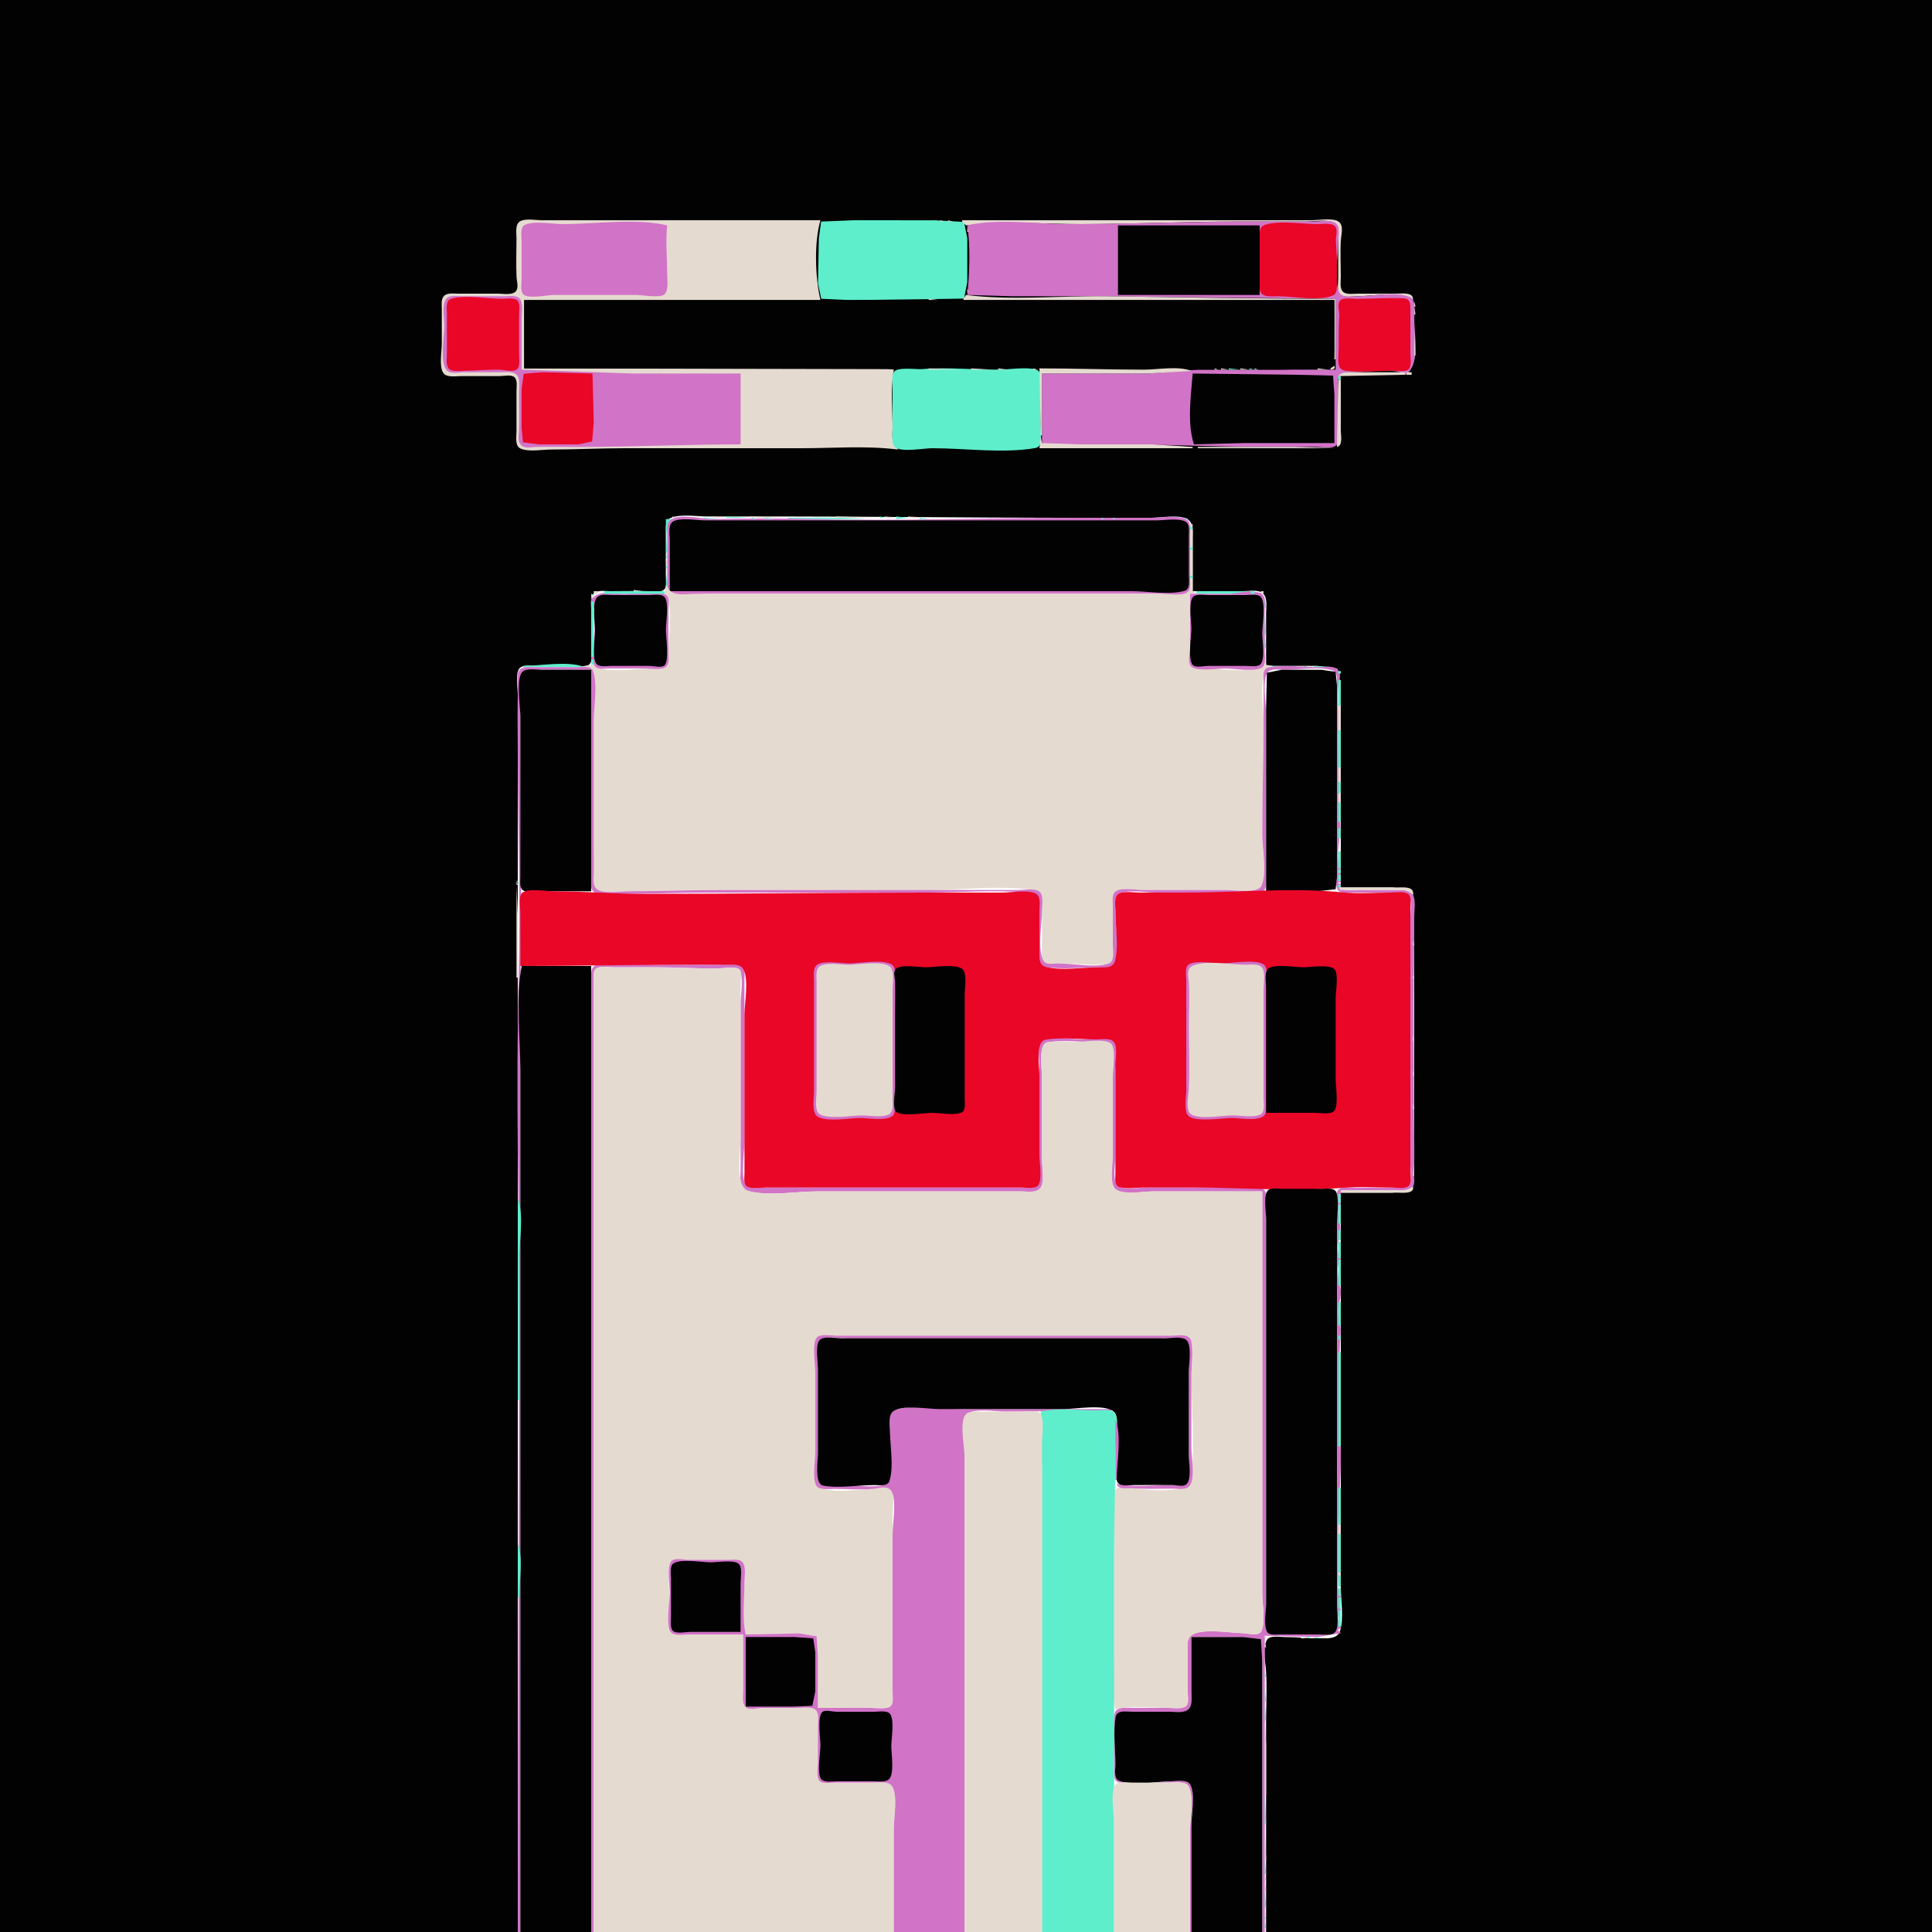 <?xml version="1.0" standalone="yes"?>
<svg xmlns="http://www.w3.org/2000/svg" width="1500" height="1500">
<path style="fill:#020203; stroke:none;" d="M0 0L0 1500L402 1500L402 780L402 590L402 539C402 533.852 400.077 523.739 403.028 519.318C405.534 515.563 413.146 517 417 517L446 517C449.122 517 454.779 518.046 457.397 515.972C460.351 513.632 459 506.315 459 503L459 473C459 469.338 458.03 463.757 460.894 460.894C463.916 457.871 470.133 459 474 459C484.077 459 493.987 458.74 504 458.985C507.079 459.061 512.817 460.015 515.397 457.972C518.216 455.739 517 449.151 517 446L517 414C517 409.574 516.094 404.037 521.059 402.032C528.869 398.878 540.69 401 549 401L610 401C681.391 401 752.616 402 824 402L894 402C901.381 402 915.204 399.343 921.736 402.988C926.945 405.895 926 413.021 926 418L926 459L965 459C969.29 459 976.964 457.537 980.427 460.603C984.314 464.044 983 471.386 983 476L983 517L1023 517L1038.23 519.148L1041 532L1041 563L1041 689L1081 689L1096.11 691.318L1098 705L1098 739L1098 872L1098 910L1096.11 924.107L1081 926L1041 926L1041 1160L1041 1232C1041 1242.27 1043.38 1255.95 1040.53 1265.83C1038.84 1271.66 1033.12 1271.97 1028 1272C1017.62 1272.05 1007.32 1271.05 997 1271C993.451 1270.98 985.584 1269.51 983.589 1273.32C980.074 1280.02 982.426 1289.92 982.911 1297C983.815 1310.21 983 1323.75 983 1337L983 1500L1500 1500L1500 0L0 0z"/>
<path style="fill:#e5dacf; stroke:none;" d="M697 349L697 348C691.675 344.742 693 337.531 693 332C693 317.318 691.315 301.46 694 287C663.76 281.386 628.767 286 598 286L407 286L407 233L637 233C632.906 215.814 631.938 188.013 637 171L466 171L421 171C416.362 171 407.403 169.296 403.434 172.028C399.821 174.514 401 181.253 401 185C401 194.973 400.604 205.037 401.039 215C401.191 218.472 403.045 223.526 400.257 226.397C397.456 229.281 390.638 228 387 228L356 228C352.649 228 347.365 227.12 344.742 229.742C342.292 232.193 343.001 236.865 343 240L343 267C343 272.827 340.766 284.608 344.179 289.566C346.779 293.343 354.077 292 358 292L388 292C391.097 291.995 396.873 290.635 399.397 292.832C402.042 295.135 401 300.896 401 304L401 335C401 339.036 399.597 346.199 404.148 348.258C410.365 351.07 421.254 349 428 349C447.058 349 465.965 348 485 348L622 348C646.698 348 672.502 345.904 697 349z"/>
<path style="fill:#5eeecc; stroke:none;" d="M637.529 172.028L635.765 185L635.089 220L637.603 231.972L660 233L724 232.209L748.486 231.821L751 219L750.999 185L748.483 172.314L726 171.036L663 171L637.529 172.028z"/>
<path style="fill:#e5dacf; stroke:none;" d="M649 171L650 172L649 171M730 171L730 172L733 172L730 171M736 171L736 172L740 172L736 171M747 171L747 172L750 175C779.325 171.294 810.432 174 840 174C879.855 174 919.913 172 960 172L1014 172C1019.95 172 1030.59 169.967 1035.85 173.027C1040.12 175.508 1039.03 180.887 1039 185.004C1038.93 195.335 1039 205.669 1039 216C1039 219.417 1037.71 226.523 1040.74 228.972C1043.62 231.302 1050.52 230 1054 230C1064.59 230 1089.04 225.545 1097 233C1097.91 226.469 1088.21 228 1084 228L1054 228C1050.69 228 1045.19 228.981 1042.6 226.397C1040.02 223.812 1041 218.306 1041 215C1041 205.392 1040.43 195.586 1041.09 186C1041.37 181.952 1043.45 175.153 1039.44 172.179C1034.92 168.836 1023.41 171 1018 171L962 171L747 171z"/>
<path style="fill:#d173c7; stroke:none;" d="M751 175C753.533 190.913 752.716 212.92 751 229L786 230L851 230L1037 232L1037 287L930 287.015L892 290L835 290L809 290L809 344C826.485 349.169 850.739 345 869 345C907.011 345 943.958 347 982 347L1022 347C1025.87 347 1034.08 348.545 1037.26 345.972C1040.42 343.411 1039 335.586 1039 332L1039 303C1039 299.668 1038.03 294.332 1040.03 291.434C1042.39 288.001 1048.43 289 1052 289C1061.77 288.999 1083.15 285.054 1091 291C1103.11 283.661 1098 259.872 1098 247C1098 242.522 1099.8 233.092 1094.77 230.742C1084.86 226.114 1064.93 230 1054 230C1049.82 230 1041.88 231.577 1039.74 226.852C1035.38 217.214 1038.98 198.558 1039 188C1039.01 183.893 1040.77 176.784 1037.43 173.603C1033.77 170.116 1023.7 172 1019 172L968 172C921.542 172 875.254 174 829 174C804.595 174 774.729 169.35 751 175M518 175C493.386 169.14 462.32 174 437 174C429.126 174 414.381 171.141 407.318 174.742C403.646 176.615 405 183.633 405 187L405 217C405 220.073 403.953 225.694 406.028 228.258C409.46 232.499 424.894 229 430 229L494 229C498.556 229 513.029 231.698 516.062 228.393C519.248 224.921 518 217.297 518 213C518 200.552 516.683 187.34 518 175z"/>
<path style="fill:#e90627; stroke:none;" d="M982.059 174.573C977.009 176.159 978 181.751 978 186C977.999 195.986 977.717 206.019 978.035 216C978.132 219.037 977.234 224.895 979.042 227.436C981.493 230.882 988.373 229.999 992 230C1003.6 230.005 1024.24 234.033 1034.85 229.397C1038.76 227.69 1037.86 222.4 1037.95 218.911C1038.22 208.238 1037.93 197.619 1037.18 187C1036.94 183.599 1039.09 178.355 1036.39 175.603C1033.56 172.718 1026.66 174 1023 174C1010.79 174 993.722 170.908 982.059 174.573z"/>
<path style="fill:#020203; stroke:none;" d="M868 175L868 229L978 229L978 175L868 175z"/>
<path style="fill:#e5dacf; stroke:none;" d="M751 176L751 180L752 180L751 176M751 224L751 227L752 227L751 224M409 225L410 226L409 225M750 229L748 232L748 233L1036 233L1036 279L1037 279L1037 232C977.657 232 918.037 230.801 859 230.004C823.135 229.519 785.577 233.497 750 229z"/>
<path style="fill:#d173c7; stroke:none;" d="M575 345L575 290L491 290L405 287L405 248C405 243.596 406.382 236.156 403.821 232.318C401.531 228.887 395.522 230 392 230L359 230C355.308 230 348.58 228.72 346.179 232.318C343.017 237.057 345 247.502 345 253C345 260.729 341.349 281.578 346.742 287.471C349.644 290.642 356.178 289.006 360 289L389 289C392.561 289 397.738 288.123 400.682 290.603C404.17 293.542 403 299.964 403 304C403 313.992 403.214 324.011 402.985 334C402.9 337.749 401.515 342.48 404.518 345.482C407.52 348.485 412.251 347.1 416 347.015C426.321 346.778 436.676 346.984 447 347C489.222 347.065 532.355 345 575 345z"/>
<path style="fill:#e90627; stroke:none;" d="M350.148 232.028C345.7 233.418 347 240.445 347 244L347 274C347 277.389 346.046 282.714 348.028 285.682C350.286 289.065 356.58 287.941 360.09 287.896C369.062 287.781 377.984 286.957 387 287.001C390.961 287.02 396.047 288.674 399.852 287.552C404.313 286.236 403 279.548 403 276L403 245C403 241.879 404.046 236.221 401.972 233.603C399.739 230.784 393.151 232 390 232C378.496 232 361.026 228.627 350.148 232.028M1089.98 231.653C1077.82 231.006 1065.21 232 1053 232C1049.73 232 1042.47 230.65 1040.18 233.603C1037.95 236.488 1040.05 241.656 1039.82 245C1039.06 255.665 1039.68 266.315 1039.13 277C1038.87 282.19 1038.72 287.175 1045 287.891C1056.86 289.242 1069.5 287.919 1081.42 287.836C1084.68 287.814 1091.68 289.281 1093.97 286.397C1096.18 283.619 1095 277.325 1095 274L1095 242C1095 237.72 1095.69 231.957 1089.98 231.653z"/>
<path style="fill:#e5dacf; stroke:none;" d="M645 232L646 233L645 232M676 232L677 233L676 232M721 232L721 233L729 233L721 232z"/>
<path style="fill:#020203; stroke:none;" d="M407 233L407 286L883 287L996 287L1025 286.3L1035.26 285.127L1036 272L1036 233L407 233z"/>
<path style="fill:#e5dacf; stroke:none;" d="M1098 234L1098 238L1099 238L1098 234M1098 239L1098 244L1099 244L1098 239M1098 256L1098 276L1099 276L1098 256M1036 284L1033 286L1033 287C1035.35 286.706 1036.95 286.507 1036 284M714.667 286.333L715.333 286.667L714.667 286.333z"/>
<path style="fill:#5eeecc; stroke:none;" d="M716 286.555C711.286 286.951 697.25 284.725 694.179 288.603C691.895 291.488 693 297.564 693 301L693 334C693 337.753 691.733 345.25 695.514 347.643C701.012 351.123 717.341 348 724 348C749.397 348 778.913 352.226 803.891 347.852C809.078 346.944 808.396 340.036 808.196 336C807.621 324.368 808 312.646 808 301C808 297.583 809.286 290.478 806.258 288.028C801.751 284.381 785.675 286.568 780 286.795C758.838 287.638 737.131 284.781 716 286.555z"/>
<path style="fill:#e5dacf; stroke:none;" d="M717.667 286.333L718.333 286.667L717.667 286.333M721 286L721 287L746 287L721 286M754 286L754 287L771 287L754 286M775 286L775 287L783 287L775 286M786.667 286.333L787.333 286.667L786.667 286.333M802 286L802 287L806 287L802 286M807 286L808 338L809 338L809 290L891 290L925 288C915.211 283.892 898.634 287 888 287C860.999 287 833.919 286.018 807 286M943 286L943 287L946 287L943 286z"/>
<path style="fill:#5eeecc; stroke:none;" d="M946.667 286.333L947.333 286.667L946.667 286.333z"/>
<path style="fill:#e5dacf; stroke:none;" d="M948 286L948 287L954 287L948 286z"/>
<path style="fill:#5eeecc; stroke:none;" d="M954 286L954 287L963 287L954 286z"/>
<path style="fill:#e5dacf; stroke:none;" d="M963 286L963 287L970 287L963 286z"/>
<path style="fill:#5eeecc; stroke:none;" d="M970 286L970 287L974 287L970 286z"/>
<path style="fill:#e5dacf; stroke:none;" d="M974 286L974 287L977 287L974 286M1023 286L1023 287L1031 287L1023 286M1097 286L1096 289L1097 286z"/>
<path style="fill:#e90627; stroke:none;" d="M460 290L421 289L406.603 290.179L405 302L405 332L406.028 343.397L418 345L449 345L459.741 342.772L461 328L460 290z"/>
<path style="fill:#e5dacf; stroke:none;" d="M1039 292L1091 291L1091 289L1053 289C1048.27 289 1042.01 287.737 1039 292M1092 289L1092 291L1096 291L1096 289L1092 289z"/>
<path style="fill:#020203; stroke:none;" d="M926 290C924.677 306.767 921.527 328.834 927 345L966 344L1036 344L1036 306L1034.97 291.618L1008 291L926 290z"/>
<path style="fill:#5eeecc; stroke:none;" d="M1039 292L1039 295L1041 295L1041 292L1039 292z"/>
<path style="fill:#e5dacf; stroke:none;" d="M1039 295L1038 347C1042.85 345.96 1041 338.088 1041 334L1041 295L1039 295M808 339L807 348L926 348L926 347L895 345L839 345L809 344L808 339M930 347L930 348L1038 348L1005 347L930 347M522 401L522 402L528 402L522 401z"/>
<path style="fill:#5eeecc; stroke:none;" d="M528 401L529 402L528 401z"/>
<path style="fill:#e5dacf; stroke:none;" d="M529 401L529 402L547 402L529 401z"/>
<path style="fill:#5eeecc; stroke:none;" d="M546 402L546 403L560 403L546 402z"/>
<path style="fill:#e5dacf; stroke:none;" d="M553 401L553 402L564 402L553 401z"/>
<path style="fill:#5eeecc; stroke:none;" d="M564 401L564 402L582 402L564 401z"/>
<path style="fill:#e5dacf; stroke:none;" d="M582 401L582 402L617 402L582 401z"/>
<path style="fill:#5eeecc; stroke:none;" d="M612 402L612 403L673 403L654 401.961L612 402z"/>
<path style="fill:#e5dacf; stroke:none;" d="M649 401L649 402L683 402L649 401z"/>
<path style="fill:#5eeecc; stroke:none;" d="M683 401L683 402L687 402L683 401z"/>
<path style="fill:#e5dacf; stroke:none;" d="M687 401L687 402L696 402L687 401z"/>
<path style="fill:#5eeecc; stroke:none;" d="M696 401L696 403L705 402L696 401z"/>
<path style="fill:#e5dacf; stroke:none;" d="M705 401L705 402L723 402L705 401M518.667 402.333L519.333 402.667L518.667 402.333z"/>
<path style="fill:#5eeecc; stroke:none;" d="M517 403L517 429L518 429C518 421.034 515.353 408.537 522 403L517 403z"/>
<path style="fill:#d173c7; stroke:none;" d="M522.059 402.742C517.12 404.809 518 410.606 518 415L518 448C518 452.267 516.719 459.216 522.059 460.682C530.844 463.095 542.893 461 552 461L616 461L825 461L897 461C902.846 461 917.709 463.685 922.397 459.972C925.351 457.632 924 450.316 924 447L924 414C923.998 409.825 924.83 404.167 919.891 402.573C912.302 400.122 901.007 402.003 893 402L835 402C767.286 402 699.538 404.64 632 402.985C605.997 402.348 580.108 402.471 554 402.985C544.427 403.173 531.206 398.915 522.059 402.742z"/>
<path style="fill:#5eeecc; stroke:none;" d="M584 402L584 403L587 403L584 402M594 402L594 403L601 403L594 402M692.667 402.333L693.333 402.667L692.667 402.333M714 402L714 403L722 403L714 402M855 402L855 403L858 403L855 402M864 402L864 403L867 403L864 402M873 402L874 403L873 402M902 402L903 403L902 402M908.667 402.333L909.333 402.667L908.667 402.333M920 402L920 403L923 403L920 402z"/>
<path style="fill:#e5dacf; stroke:none;" d="M923 403L924 404L923 403z"/>
<path style="fill:#020203; stroke:none;" d="M520 459L680 459L788 459L879 459C891.148 459 908.226 462.134 919.852 458.682C924.321 457.355 923 450.576 923 447L923 416C923 412.669 923.935 407.335 920.683 405.182C915.859 401.988 903.615 404 898 404L838 404L612 404L547 404C540.915 404 527.509 401.558 522.314 405.031C518.563 407.538 520 415.147 520 419L520 459z"/>
<path style="fill:#5eeecc; stroke:none;" d="M923 404L924 405L923 404M924.667 406.333L925.333 406.667L924.667 406.333z"/>
<path style="fill:#e5dacf; stroke:none;" d="M924 407L924 409L926 409L926 407L924 407z"/>
<path style="fill:#5eeecc; stroke:none;" d="M924 409L924 411L926 411L926 409L924 409z"/>
<path style="fill:#e5dacf; stroke:none;" d="M924 411L924 425L926 425L926 411L924 411z"/>
<path style="fill:#5eeecc; stroke:none;" d="M924 425L924 427L926 427L926 425L924 425z"/>
<path style="fill:#e5dacf; stroke:none;" d="M924 427L924 447L926 447L926 427L924 427M517 429L518 430L517 429z"/>
<path style="fill:#5eeecc; stroke:none;" d="M517 430L517 433L518 433L517 430z"/>
<path style="fill:#e5dacf; stroke:none;" d="M517 433L517 438L518 438L517 433z"/>
<path style="fill:#5eeecc; stroke:none;" d="M517 438L517 441L518 441L517 438z"/>
<path style="fill:#e5dacf; stroke:none;" d="M517 441L518 442L517 441z"/>
<path style="fill:#5eeecc; stroke:none;" d="M517 442L517 455L518 455L517 442M924 447L924 449L926 449L926 447L924 447z"/>
<path style="fill:#e5dacf; stroke:none;" d="M924 449C924 452.354 924.936 457.801 921.682 459.972C917.261 462.923 907.148 461 902 461L850 461L606 461L540 461C532.696 461 520.545 463.775 518 455L517 455L516 461C523.499 468.344 519 493.769 519 504C519 508.036 520.17 514.458 516.682 517.397C513.56 520.027 507.78 519 504 519C493.769 519 468.343 523.499 461 516L454 517L454 518C465.875 518.917 461 547.916 461 557L461 658C461 664.459 457.562 686.98 463.318 690.821C468.751 694.446 481.648 692 488 692C509.718 692 531.278 691 553 691L721 691C747.287 691 777.065 687.038 802.995 691.148C810.047 692.266 809 699.54 809 705L809 735C809 738.367 808.035 743.739 810.028 746.678C812.353 750.108 818.553 748.045 822 748.004C834.347 747.857 847.761 749.763 859.941 748.602C865.81 748.042 864 739.106 864 735L864 704C864 700.367 863.187 695.242 866.318 692.603C870.952 688.699 883.245 691 889 691L952 691C957.261 691 976.704 693.872 979.397 688.566C983.865 679.762 980 659.899 980 650C980 619.406 981 588.673 981 558C981 548.827 976.069 518.922 988 518L988 517L982 516C973.927 523.565 948.758 519 938 519C933.864 519 926.57 520.357 924.269 515.852C922.287 511.974 924 504.341 924 500L924 461L929 461L926 459L926 449L924 449M492 458L492 459L499 459L492 458M461 459L461 461L464 461L464 459L461 459z"/>
<path style="fill:#5eeecc; stroke:none;" d="M464.333 459.667L464.667 460.333L464.333 459.667z"/>
<path style="fill:#d173c7; stroke:none;" d="M459 465L459 466L459 467C464.161 473.812 461.001 490.588 461 499C461 503.001 461.477 506.73 459 510L459 511C460.14 513.032 460.736 516.551 462.599 517.973C465.111 519.89 470.042 519 473 519L501 519C505.241 519 514.13 520.663 517.397 517.397C519.981 514.812 519 509.306 519 506L519 474C519 470.849 520.216 464.261 517.397 462.028C511.734 457.543 492.161 461 485 461C474.622 461 466.89 457.63 459 465z"/>
<path style="fill:#5eeecc; stroke:none;" d="M469 459L469 461L516 461L516 459L469 459M929 459L929 461L970 461L970 459L929 459z"/>
<path style="fill:#d173c7; stroke:none;" d="M970 459L956 461L924 461L924 502C923.998 505.988 922.004 513.232 924.194 516.682C927.492 521.88 945.446 519 951 519C957.752 519 974.987 522.105 980.397 517.821C983.343 515.487 982 508.306 982 505L982 475C982 471.375 983.018 465.826 981.012 462.613C978.289 458.254 973.828 460.608 970 459z"/>
<path style="fill:#5eeecc; stroke:none;" d="M971 459L971 461L974 461L974 459L971 459M978.333 459.667L978.667 460.333L978.333 459.667z"/>
<path style="fill:#e5dacf; stroke:none;" d="M979 459L979 461L981 461L981 459L979 459z"/>
<path style="fill:#5eeecc; stroke:none;" d="M459 461L459 462L462 462L459 461M980.667 461.333L981.333 461.667L980.667 461.333z"/>
<path style="fill:#e5dacf; stroke:none;" d="M459 462L459 464L461 464L461 462L459 462z"/>
<path style="fill:#020203; stroke:none;" d="M464.318 463.028C459.103 466.508 462 484.318 462 490C462 495.846 459.316 510.709 463.028 515.397C465.261 518.216 471.849 517 475 517L504 517C507.081 517.005 512.869 518.532 515.552 516.883C519.893 514.214 517 494.021 517 489C517 483.154 519.685 468.291 515.972 463.603C513.739 460.784 507.151 462 504 462L476 462C472.611 462 467.287 461.046 464.318 463.028M926.742 463.028C922.335 466.593 925 482.735 925 488C925 494.062 921.981 511.571 926.028 516.218C928.181 518.692 935.044 517.005 938 517L967 517C970.122 517 975.779 518.046 978.397 515.972C982.554 512.68 980 496.956 980 492C980 485.589 983.017 468.71 978.972 463.603C976.739 460.784 970.151 462 967 462L938 462C934.926 462 929.306 460.953 926.742 463.028z"/>
<path style="fill:#e5dacf; stroke:none;" d="M982.333 462.667L982.667 463.333L982.333 462.667z"/>
<path style="fill:#5eeecc; stroke:none;" d="M459.667 464.333L460.333 464.667L459.667 464.333M982 464L982 472L983 472L982 464M459 467L459 510L461 510L461 467L459 467z"/>
<path style="fill:#e5dacf; stroke:none;" d="M982 472L982 475L983 475L982 472z"/>
<path style="fill:#5eeecc; stroke:none;" d="M982 475L982 493L983 493L982 475z"/>
<path style="fill:#e5dacf; stroke:none;" d="M982 493L983 494L982 493z"/>
<path style="fill:#5eeecc; stroke:none;" d="M982 494L982 503L983 503L982 494z"/>
<path style="fill:#e5dacf; stroke:none;" d="M982 503L983 504L982 503z"/>
<path style="fill:#5eeecc; stroke:none;" d="M982.333 504.667L982.667 505.333L982.333 504.667z"/>
<path style="fill:#e5dacf; stroke:none;" d="M982 506L982 510L983 510L982 506z"/>
<path style="fill:#5eeecc; stroke:none;" d="M982 510L983 511L982 510z"/>
<path style="fill:#e5dacf; stroke:none;" d="M982 511L982 515L983 515L982 511z"/>
<path style="fill:#5eeecc; stroke:none;" d="M459 512L459 516L461 516L461 512L459 512M982 515L983 516L982 515z"/>
<path style="fill:#e5dacf; stroke:none;" d="M402 520L406 518L402 520z"/>
<path style="fill:#5eeecc; stroke:none;" d="M406 517L406 518L454 518C441.586 512.791 419.526 517 406 517M988 517L988 518L996 518L988 517z"/>
<path style="fill:#e5dacf; stroke:none;" d="M996 517L996 518L1003 518L996 517z"/>
<path style="fill:#5eeecc; stroke:none;" d="M1003 517L1003 518L1008 518L1003 517z"/>
<path style="fill:#e5dacf; stroke:none;" d="M1008 517L1008 518L1012 518L1008 517z"/>
<path style="fill:#5eeecc; stroke:none;" d="M1012 517L1012 518L1017 518L1012 517z"/>
<path style="fill:#e5dacf; stroke:none;" d="M1017 517L1017 518L1020 518L1017 517z"/>
<path style="fill:#5eeecc; stroke:none;" d="M1020 517L1020 518L1036 518L1020 517z"/>
<path style="fill:#e5dacf; stroke:none;" d="M1036.67 517.333L1037.33 517.667L1036.67 517.333z"/>
<path style="fill:#5eeecc; stroke:none;" d="M404 518L405 519L404 518z"/>
<path style="fill:#d173c7; stroke:none;" d="M402 1500L404 1500L404 995L404 828L404.166 747L404.545 691L404 580L404 538L405.603 522.318L420 520L459 520L459 649L459 681C459 684.152 457.978 689.698 460.603 692.062C465.341 696.328 478.079 694 484 694C505.391 694 526.619 693 548 693L716 693C743.653 693 772.463 690.645 799.999 693.059C806.532 693.631 806.989 698.497 807 704L807 737C807 741.96 805.471 749.787 812.019 750.852C824.672 752.909 839.173 751 852 751C855.989 751 863.405 752.414 865.397 747.852C869.627 738.162 866 719.579 866 709C866 704.776 864.67 697.677 868.318 694.603C873.766 690.013 890.134 693 897 693L955 693C961.963 693 973.427 695.202 979.852 692.397C984.013 690.58 983 684.673 983 681L983 647L983 554C983 547.088 979.559 526.648 984.603 521.603C987.337 518.87 993.497 520 997 520C1008.18 520 1023.16 517.358 1033.94 520.318C1038.75 521.637 1038 527.052 1038 531L1038 561L1038 654C1038 663.568 1034.38 682.107 1038.6 690.682C1040.42 694.365 1047.67 693 1051 693L1083 693C1086.65 693.001 1092.55 692.138 1094.4 696.228C1096.19 700.217 1095 706.702 1095 711L1095 746L1095 867L1095 905C1095 909.065 1096.33 916.148 1093.97 919.682C1091.8 922.937 1086.34 922 1083 922L1052 922C1048.47 922 1040.57 920.567 1038.6 924.434C1034.56 932.397 1038 950.065 1038 959L1038 1045L1038 1209L1038 1251C1038 1255.4 1039.44 1263.07 1036.4 1266.68C1033.76 1269.81 1028.63 1269 1025 1269L996 1269C992.48 1269 986.321 1270.12 984.028 1266.68C981.669 1263.15 983 1256.07 983 1252L983 1216L983 1002L983 946C983 940.523 985.167 929.076 981.972 924.434C978.297 919.093 960.827 922 955 922L890 922C884.731 922 871.571 924.364 867.603 920.397C863.636 916.429 866 903.269 866 898L866 834C866 828.967 868.757 810.101 863.682 807.603C857.911 804.763 846.381 807 840 807C833.026 807 814.127 803.653 808.603 808.028C805.061 810.833 807 821.913 807 826L807 879L807 909C807 912.306 807.981 917.812 805.397 920.397C802.812 922.981 797.306 922 794 922L634 922L594 922C590.12 922 582.614 923.407 579.603 920.397C574.454 915.247 578 894.074 578 887L578 789L578 761C578 757.658 578.931 752.347 575.682 750.179C571.298 747.253 562.065 749 557 749L509 749C495.145 749 476.396 745.655 463.059 749.318C458.254 750.637 459.002 756.052 459 760L459 791L459 926L459 1500L461 1500L461 934L461 797L461 764C461 760.48 459.882 754.321 463.318 752.028C466.668 749.792 473.157 751 477 751L509 751C524.637 751 540.301 752 556 752C560.168 752 570.249 749.99 573.527 752.693C577.854 756.26 575 773.588 575 779L575 858L575 908C575 913.417 573.276 922.591 580.044 924.566C595.487 929.073 617.885 925 634 925L753 925L793 925C796.994 925 804.258 926.33 807.397 923.258C811.361 919.377 809 906.204 809 901L809 836C809 829.626 805.61 810.515 814.019 809.148C825.414 807.296 838.449 809 850 809C853.503 809 859.663 807.869 862.397 810.603C866.138 814.345 864 826.068 864 831L864 890C864 896.982 860.469 918.231 865.603 923.258C870.566 928.116 888.38 925 895 925L980 925L980 1168L980 1237C980 1244.87 982.661 1258.57 979.397 1265.77C977.272 1270.46 969.036 1268.06 964.985 1268.01C955.165 1267.88 933.668 1264.02 925.228 1269.18C920.837 1271.86 922 1278.65 922 1283L922 1312C922.001 1315.35 923.111 1320.78 921.088 1323.68C918.831 1326.92 913.388 1326 910 1326L879 1326C873.959 1326 866.47 1324.5 865.228 1331.02C862.856 1343.47 865 1358.32 865 1371C865 1374.38 863.723 1381.51 867.434 1383.4C870.716 1385.06 876.411 1384 880 1384L908 1384C912.507 1384 919.943 1382.63 922.682 1387.23C927.064 1394.59 924 1410.6 924 1419L924 1500L925 1500L925 1415C925 1408.08 928.226 1390.15 923.972 1384.59C921.193 1380.95 913.837 1382.95 910 1383C899.026 1383.12 879.155 1386.78 869.148 1382.26C864.789 1380.29 866 1373.88 866 1370C866 1358.45 864.296 1345.41 866.148 1334.02C867.213 1327.47 875.04 1329 880 1329L910 1329C913.661 1329 919.38 1330.01 922.566 1327.82C926.499 1325.11 925 1317.09 925 1313L925 1271L964 1271L978.397 1272.6L980 1288L980 1330L980 1500L982 1500L982 1270L1023 1271L1041 1268L1039 1266L1039 1265L1041 1264L1041 1263C1038.2 1259.3 1038.2 1253.7 1041 1250L1041 1249C1038.68 1245.93 1038.68 1243.07 1041 1240L1041 1239C1037.77 1234.74 1039 1228.16 1039 1223L1039 1185C1039 1166.09 1041.32 1147.88 1041 1129C1040.46 1097.33 1038.79 1065.5 1040.86 1033.92C1041.2 1028.73 1038.91 1023.42 1039 1018C1039.1 1012.16 1041.59 1007.07 1040.87 1001.09C1040.02 994.004 1036.15 984.4 1041 978L1041 977C1035.56 969.821 1041.09 959.859 1040.61 952.08C1040.25 946.165 1036.89 940.427 1041 935L1041 934L1041 924L1081 924C1085.14 924 1093.04 925.475 1096.26 922.258C1099.4 919.11 1097.42 912.928 1097.67 909C1098.49 895.842 1097.85 882.601 1097.85 869.424C1097.83 829.21 1097.23 788.846 1097.86 748.576C1098.05 736.378 1098 724.21 1098 712C1098 706.976 1099.28 699.806 1097.26 695.109C1095.31 690.589 1090.12 691.007 1086 691L1054 691C1049.82 691 1038.91 692.853 1041 686L1039 686L1039 685L1041 685L1041 679L1041 678L1041 675C1035.96 665.931 1041.23 650.07 1040.61 640.08C1038.94 612.93 1039 585.432 1039 558C1039 549.5 1038.14 540.482 1039.13 532.039C1039.66 527.542 1042.14 523.438 1038.1 519.564C1035.04 516.63 1027.9 518 1024 518C1011.6 518 997.315 516.011 985.109 518.148C980.33 518.985 981.006 524.226 981 528L981 558C981 588.004 980 618.075 980 648C980 658.689 983.784 678.04 979.397 687.772C976.581 694.017 957.769 691 952 691L888 691C882.731 691 869.571 688.636 865.603 692.603C863.019 695.188 864 700.694 864 704L864 734C864 737.868 865.631 746.465 860.852 748.088C850.341 751.658 832.273 747.875 821 748.004C817.001 748.05 811.526 749.636 809.603 744.938C805.596 735.144 809 717.577 809 707C809 703.12 810.407 695.614 807.397 692.603C804.13 689.337 795.241 691 791 691L744 691L559 691C534.941 691 511.042 692 487 692C480.972 692 466.954 694.573 462.603 689.566C459.956 686.52 461 680.726 461 677L461 646L461 560C461 548.579 464.084 532.009 460.566 521.148C459.065 516.514 451.77 518 448 518L415 518C411.432 518 405.539 517.005 403.179 520.434C400.414 524.451 402.174 532.409 402.05 537.089C401.636 552.706 402 568.378 402 584C402 641.865 404.282 700.245 402.741 758C400.367 846.95 403 936.013 403 1025C403 1183.32 402 1341.55 402 1500z"/>
<path style="fill:#5eeecc; stroke:none;" d="M1038 518L1039 519L1038 518M402 520L403 521L402 520z"/>
<path style="fill:#020203; stroke:none;" d="M459 692L459 520L420 520C416.12 520 408.614 518.593 405.603 521.603C400.349 526.857 404 548.764 404 556L404 654L404 681C404.001 683.872 403.187 688.905 405.742 690.972C408.773 693.424 416.324 692 420 692L459 692M983 692L1023 692L1036.97 690.397L1038 681L1038 656L1038 559L1038 532L1036.97 521.603L1026 520L995 520L983.603 522.318L983 550L983 617L983 692z"/>
<path style="fill:#5eeecc; stroke:none;" d="M1039 521L1039 523L1041 523L1041 521L1039 521M1039 528L1039 548L1041 548L1041 528L1039 528M402 533L403 534L402 533z"/>
<path style="fill:#e5dacf; stroke:none;" d="M1039 548L1039 567L1041 567L1041 548L1039 548z"/>
<path style="fill:#5eeecc; stroke:none;" d="M1039 567L1039 596L1041 596L1041 567L1039 567z"/>
<path style="fill:#e5dacf; stroke:none;" d="M1039 596L1039 607L1041 607L1041 596L1039 596z"/>
<path style="fill:#5eeecc; stroke:none;" d="M1039 607L1039 616L1041 616L1041 607L1039 607z"/>
<path style="fill:#e5dacf; stroke:none;" d="M1039 616L1039 623L1041 623L1041 616L1039 616z"/>
<path style="fill:#5eeecc; stroke:none;" d="M1039 623L1039 638L1041 638L1041 623L1039 623M1039 643L1039 651L1041 651L1041 643L1039 643M1039 661L1039 674L1041 674L1041 661L1039 661M1039 675L1039 678L1041 678L1041 675L1039 675M1039 679L1039 684L1041 684L1041 679L1039 679z"/>
<path style="fill:#e5dacf; stroke:none;" d="M401.333 681.667L401.667 682.333L401.333 681.667z"/>
<path style="fill:#5eeecc; stroke:none;" d="M401 683L402 686L403 686L401 683z"/>
<path style="fill:#e5dacf; stroke:none;" d="M401 684L401 687L402 687L401 684z"/>
<path style="fill:#5eeecc; stroke:none;" d="M1039.67 685.333L1040.33 685.667L1039.67 685.333M401 687L403 689L401 687M1039 687L1039 689L1041 689L1041 687L1039 687z"/>
<path style="fill:#e5dacf; stroke:none;" d="M401 688L401 759L402 759L402 710L401 688M1040 689L1040 691L1080 691C1086.27 691 1092.53 689.929 1097 695C1098.65 687.96 1089.52 689 1085 689L1040 689z"/>
<path style="fill:#e90627; stroke:none;" d="M404 750C447.41 750 490.564 749 534 749L565 749C568.945 749.002 574.559 748.281 576.972 752.228C581.647 759.875 578 779.099 578 788L578 880L578 911C578 914.037 576.964 919.746 580.318 921.397C584.122 923.268 590.845 922 595 922L630 922L754 922L793 922C796.315 922 803.632 923.351 805.972 920.397C809.462 915.991 807 902.468 807 897L807 834C807 827.626 803.61 808.515 812.019 807.148C824.358 805.142 838.492 807 851 807C854.694 807 861.521 805.728 864.397 808.603C867.906 812.112 866 822.41 866 827L866 880L866 911C866 914.438 864.884 920.416 869.148 921.682C874.66 923.319 882.271 922 888 922L927 922C965.893 922 1005.3 925.515 1044 922.103C1055.82 921.061 1068.13 922 1080 922C1083.53 922 1090.46 923.301 1093.4 920.972C1096.35 918.633 1095 911.315 1095 908L1095 872L1095 738L1095 706C1095 702.859 1096.21 696.406 1093.4 694.179C1090.18 691.634 1082.85 693 1079 693C1067.17 693 1054.77 694.057 1043 692.875C1002.58 688.818 960.691 693 920 693L885 693C880.379 693 873.451 691.725 869.148 693.603C864.586 695.595 866 703.011 866 707C866 718.893 868.694 734.485 865.682 745.981C864.147 751.838 857.772 751 853 751C840.509 751.001 824.091 753.845 812.019 750.682C806.869 749.333 807.009 744.379 807 740L807 707C807 703.011 808.414 695.595 803.852 693.603C797.193 690.696 785.222 693 778 693L717 693C644.676 693 572.238 694 500 694C476.489 694 453.482 692 430 692C424.343 692 410.15 689.427 405.603 693.028C402.4 695.565 404 704.368 404 708L404 750z"/>
<path style="fill:#e5dacf; stroke:none;" d="M1097 730L1097 734L1098 734L1097 730z"/>
<path style="fill:#d173c7; stroke:none;" d="M634.434 749.028C631.001 751.39 632 757.435 632 761L632 794L632 848C632 852.719 630.026 863.561 634.514 866.682C641.367 871.448 659.82 868 668 868C674.393 868 687.091 870.407 692.562 866.682C695.569 864.635 694.619 859.178 694.845 856C695.644 844.759 695 833.269 695 822L695 768C695 763.71 696.578 751.72 692.667 749.028C686.049 744.472 666.964 748 659 748C652.901 748 639.571 745.492 634.434 749.028M922.603 749.028C919.784 751.261 921 757.849 921 761L921 794L921 847C921 851.704 918.977 862.708 922.603 866.258C928.007 871.547 948.716 868 956 868C962.352 868 975.249 870.446 980.682 866.821C983.931 864.653 983 859.342 983 856L983 825L983 768C983 763.766 985.046 751.918 981.397 749.028C975.596 744.434 955.348 748 948 748C942.154 748 927.29 745.316 922.603 749.028z"/>
<path style="fill:#e5dacf; stroke:none;" d="M637.228 749.742C632.923 751.754 634 758.135 634 762L634 798L634 847C634 851.417 632.214 861.008 635.603 864.397C640.753 869.546 661.926 866 669 866C674.844 866 684.388 867.824 689.772 865.397C694.089 863.45 693 856.819 693 853L693 818L693 768C693 763.44 694.912 753.17 690.566 750.179C684.122 745.744 666.692 749 659 749C652.853 749 642.875 747.104 637.228 749.742M926.109 749.742C920.875 751.994 922.61 757.587 922.911 762C923.676 773.236 923 784.738 923 796C923 812.943 923.74 830.08 922.87 847C922.645 851.371 920.447 862.059 924.514 864.972C930.729 869.423 949.426 866 957 866C962.935 866 973.314 867.995 978.682 865.258C982.354 863.385 981 856.367 981 853L981 816L981 769C981 764.362 982.704 755.403 979.972 751.434C977.486 747.821 970.747 749 967 749C955.706 749 936.498 745.274 926.109 749.742M1097 749L1098 750L1097 749z"/>
<path style="fill:#020203; stroke:none;" d="M405 750C400.19 775.912 404 805.646 404 832L404 994L404 1500L459 1500L459 750L405 750z"/>
<path style="fill:#e5dacf; stroke:none;" d="M461 1500L694 1500L694 1418C694 1410.17 697.24 1392.94 692.821 1386.32C690.318 1382.57 682.855 1384 679 1384L649 1384C645.611 1384 640.287 1384.95 637.318 1382.97C633.563 1380.47 635 1372.85 635 1369L635 1339C635 1335.88 636.046 1330.22 633.972 1327.6C631.532 1324.52 623.476 1326 620 1326L592 1326C588.595 1326.01 583.316 1327.36 580.228 1325.73C575.578 1323.28 577 1315.3 577 1311L577 1269L538 1269C533.473 1269 526.304 1270.32 522.293 1267.84C517.176 1264.67 520 1248.37 520 1243C520 1236.26 516.765 1217.57 521.603 1212.52C524.306 1209.71 530.482 1211 534 1211L565 1211C568.606 1211 573.667 1210.18 576.258 1213.32C579.355 1217.07 578 1224.47 578 1229C578 1241.42 575.477 1257.08 579 1269L620 1268.38L633.397 1270.44L635 1286L635 1326L676 1326C680.053 1326 688.025 1327.49 691.397 1324.82C695.742 1321.38 693 1304.23 693 1299L693 1223L693 1176C693 1171.07 694.807 1161.57 691.972 1157.32C688.971 1152.82 680.318 1155.61 676 1155.91C666.822 1156.54 642.888 1159.9 635.434 1154.06C630.193 1149.96 633 1134.04 633 1128L633 1063C633 1057.06 630.583 1044.09 634.603 1039.32C637.925 1035.38 646.418 1037 651 1037L698 1037L864 1037L906 1037C910.532 1037 918.895 1035.41 922.566 1038.6C927.914 1043.25 925 1059.5 925 1066C925 1092.79 927.885 1121.39 924.891 1148C923.471 1160.62 890.537 1156.72 881 1155.59C877.469 1155.17 868.731 1153.38 866.179 1156.6C863.894 1159.49 865 1165.57 865 1169L865 1199L865 1284C865 1297.73 862.814 1313.62 866 1327C878.494 1324.03 893.188 1326 906 1326C909.876 1326 918.331 1327.57 921.218 1324.4C923.651 1321.72 922.005 1315.34 922 1312L922 1282C922.002 1277.78 921.425 1272.62 925.228 1269.74C932.762 1264.05 955.737 1267.7 965 1268.04C968.716 1268.17 977.21 1270.87 979.397 1266.57C982.692 1260.08 980 1246.24 980 1239L980 1171L980 925L895 925C888.188 925 870.441 928.134 865.603 922.566C861.573 917.928 864 904.844 864 899L864 836C864 830.761 866.749 813.475 862.397 810.028C857.43 806.094 841.222 809 835 809C827.956 809 820.005 807.965 813.059 809.148C805.865 810.374 809 830.322 809 836L809 899C809 904.844 811.427 917.928 807.397 922.566C804.22 926.222 797.298 925 793 925L753 925L635 925C618.767 925 596.614 928.971 581.015 924.566C570.313 921.544 575 892.836 575 884L575 786C575 778.019 574.703 769.974 575.039 762C575.159 759.149 576.524 754.951 574.243 752.618C571.486 749.799 561.787 752 558 752C541.969 752 525.968 751 510 751L476 751C472.469 751 465.543 749.699 462.603 752.028C459.784 754.261 461 760.849 461 764L461 798L461 936L461 1500z"/>
<path style="fill:#020203; stroke:none;" d="M695.746 752.028C693.113 754.2 694.836 759.139 694.961 762C695.35 770.968 695 780.024 695 789L695 844C695 848.243 692.489 860.215 695.746 863.168C700.034 867.056 718.157 864 724 864C729.14 864 743.495 866.564 747.397 863.168C749.885 861.002 749 855.915 749 853L749 826L749 772C749 767.238 751.023 756.23 747.397 752.603C742.776 747.983 725.26 751 719 751C713.667 751 699.98 748.535 695.746 752.028M983 864L1021 864C1024.73 864 1032.3 865.423 1035.4 862.972C1039.65 859.602 1037 843.098 1037 838L1037 775C1037 770.031 1039.46 756.389 1036.17 752.603C1032.53 748.418 1017.2 751 1012 751C1005.78 751 989.57 748.094 984.603 752.028C981.401 754.564 983 763.368 983 767L983 811L983 864z"/>
<path style="fill:#5eeecc; stroke:none;" d="M402 754L401 761L402 754z"/>
<path style="fill:#e5dacf; stroke:none;" d="M1097 757L1097 760L1098 760L1097 757M401.333 761.667L401.667 762.333L401.333 761.667z"/>
<path style="fill:#5eeecc; stroke:none;" d="M402.333 774.667L402.667 775.333L402.333 774.667z"/>
<path style="fill:#e5dacf; stroke:none;" d="M1097.33 798.667L1097.67 799.333L1097.33 798.667M1097 804L1097 808L1098 808L1097 804M1097 810L1098 811L1097 810M1097 831L1097 835L1098 835L1097 831M1097.33 841.667L1097.67 842.333L1097.33 841.667M1097.33 849.667L1097.67 850.333L1097.33 849.667M1097 856L1097 861L1098 861L1097 856M1097 869L1098 870L1097 869M1097 909L1097 913L1098 913L1097 909M1097 921C1092.49 925.223 1085.81 924 1080 924L1041 924L1041 926L1085 926C1088.75 926 1098.64 927.233 1097 921z"/>
<path style="fill:#020203; stroke:none;" d="M984.603 924.028C980.645 927.163 983 941.33 983 946L983 1010L983 1194L983 1245C983 1250.89 980.977 1261.34 983.603 1266.68C985.339 1270.21 991.811 1269 995 1269L1024 1269C1027.39 1269 1032.71 1269.95 1035.68 1267.97C1040.3 1264.89 1038 1251.88 1038 1247L1038 1184L1038 1006L1038 951C1038 943.518 1039.81 933.33 1037.68 926.148C1036.36 921.679 1029.58 923 1026 923L996 923C992.878 923 987.221 921.954 984.603 924.028z"/>
<path style="fill:#5eeecc; stroke:none;" d="M1039 927L1039 934L1041 934L1041 927L1039 927M402 931L402 1087L403 1087L403 978C403 964.747 407.107 943.17 402 931M1039 935L1039 950L1041 950L1041 935L1039 935M1039 955L1039 963L1041 963L1041 955L1039 955z"/>
<path style="fill:#e5dacf; stroke:none;" d="M1039.67 963.333L1040.33 963.667L1039.67 963.333z"/>
<path style="fill:#5eeecc; stroke:none;" d="M1039 964L1039 977L1041 977L1041 964L1039 964M1039 978L1039 998L1041 998L1041 978L1039 978M1039 1011L1039 1029L1041 1029L1041 1011L1039 1011z"/>
<path style="fill:#d173c7; stroke:none;" d="M635 1326L635 1286L633.972 1270.43L620.424 1268.19L579 1269C576.026 1256.51 578 1241.81 578 1229C578 1224.6 579.382 1217.16 576.821 1213.32C574.653 1210.07 569.342 1211 566 1211L534 1211C530.662 1210.99 524.278 1209.35 521.603 1211.78C517.308 1215.69 520 1231.52 520 1237C520 1243.34 516.716 1262.57 520.897 1267.26C523.813 1270.53 532.078 1269 536 1269L577 1269L577 1312C577 1316.02 575.499 1324.26 580.228 1326.22C583.482 1327.56 588.52 1326.02 592 1326C601.333 1325.96 610.667 1326 620 1326C623.854 1326 631.466 1324.56 633.972 1328.32C635.954 1331.29 635 1336.61 635 1340L635 1369C635 1372.48 633.522 1380.53 636.603 1382.97C639.221 1385.05 644.879 1384 648 1384L678 1384C682.521 1384 690.084 1382.53 692.821 1387.15C697.118 1394.4 694 1410.7 694 1419L694 1500L749 1500L749 1200L749 1125C749 1118.43 745.456 1103.18 750.318 1098.32C755.748 1092.89 772.778 1096 780 1096C807.688 1096 835.278 1095 863 1095L863 1094L747 1094C731.624 1094 709.718 1089.97 695.059 1094.57C689.315 1096.38 691 1104.29 691 1109L691 1138C691 1141.72 691.998 1147.42 689.821 1150.68C685.98 1156.44 663.459 1153 657 1153C651.885 1153 642.758 1154.86 638.148 1152.65C632.526 1149.96 635 1136.15 635 1131L635 1064C635 1058.58 632.256 1042.3 638.228 1039.6C643.612 1037.18 653.156 1039 659 1039L708 1039L857 1039L900 1039C905.556 1039 913.732 1037.5 918.941 1039.6C924.379 1041.8 923 1049.31 923 1054L923 1095L923 1136C923 1140.34 924.422 1148.03 921.258 1151.53C918.476 1154.6 911.718 1153 908 1153C894.88 1152.99 879.793 1155.05 867 1152C868.048 1156.89 874.982 1155.17 879 1155.47C889.664 1156.26 900.305 1155.78 911 1155.78C915.115 1155.78 921.467 1157.19 924.056 1152.89C927.89 1146.52 925 1131.36 925 1124L925 1068C925 1059.65 926.742 1049.1 924.75 1041C923.254 1034.91 913.789 1037 909 1037L860 1037L692 1037L650 1037C646.099 1037 637.299 1035.37 634.333 1038.33C630.172 1042.49 633 1059.28 633 1065L633 1127C633 1134.09 630.609 1146.38 633.5 1152.89C635.462 1157.3 644.162 1156 648 1156C657.859 1156 668.191 1156.89 678 1155.92C682.165 1155.5 688.437 1153.21 691.667 1157.11C696.582 1163.05 693 1183.38 693 1191L693 1287L693 1314C693 1316.95 694.021 1322.24 691.667 1324.5C688.471 1327.57 680.082 1326 676 1326L635 1326z"/>
<path style="fill:#5eeecc; stroke:none;" d="M1039 1037L1039 1040L1041 1040L1041 1037L1039 1037z"/>
<path style="fill:#020203; stroke:none;" d="M636.742 1040.03C632.54 1043.43 635 1058.03 635 1063L635 1129C635 1134.34 632.074 1152.03 639.059 1153.4C651.007 1155.73 666.682 1153 679 1153C682.635 1153 689.126 1154.3 690.566 1149.85C694.084 1138.99 691 1122.42 691 1111C691 1106.69 689.492 1098.9 693.318 1095.86C700.306 1090.31 720.377 1094 729 1094L826 1094C835.036 1094 857.365 1089.96 864.566 1095.86C868.256 1098.88 867 1105.8 867 1110L867 1140C867 1143.12 865.954 1148.78 868.028 1151.4C870.261 1154.22 876.849 1153 880 1153C889.998 1153 900.003 1152.89 910 1153C913.234 1153.04 918.652 1154.75 921.258 1152.24C925.349 1148.31 923 1135.26 923 1130L923 1065C923 1059.58 925.705 1043.38 920.682 1040.03C916.787 1037.43 908.503 1039 904 1039L862 1039L701 1039L654 1039C649.743 1039 640.212 1037.22 636.742 1040.03z"/>
<path style="fill:#5eeecc; stroke:none;" d="M1039 1050L1039 1123L1041 1123L1041 1050L1039 1050M808 1096L809 1143L809 1229L809 1500L865 1500L865 1205C865 1178.43 866 1152.42 866 1126C866 1119.28 869.184 1102.96 865.667 1097.43C863.148 1093.47 854.968 1095 851 1095C837.271 1095 821.383 1092.81 808 1096z"/>
<path style="fill:#d173c7; stroke:none;" d="M864.667 1095.33L865.333 1095.67L864.667 1095.33z"/>
<path style="fill:#e5dacf; stroke:none;" d="M749 1500L809 1500L809 1193L809 1120C809 1115.2 811.536 1099.13 806.566 1096.6C803.064 1094.83 796.837 1096 793 1096L762 1096C757.483 1096 750.705 1094.85 748.603 1100.06C745.355 1108.11 749 1124.09 749 1133L749 1216L749 1500z"/>
<path style="fill:#d173c7; stroke:none;" d="M866.333 1097.67L866.667 1098.33L866.333 1097.67M866 1102L866 1149L867 1149C867 1135.74 871.11 1114.18 866 1102z"/>
<path style="fill:#5eeecc; stroke:none;" d="M1039 1155L1039 1184L1041 1184L1041 1155L1039 1155z"/>
<path style="fill:#e5dacf; stroke:none;" d="M1039 1184L1039 1191L1041 1191L1041 1184L1039 1184z"/>
<path style="fill:#5eeecc; stroke:none;" d="M1039 1191L1039 1221L1041 1221L1041 1191L1039 1191M402 1199L402 1240L403 1240C403 1228.3 406.511 1209.75 402 1199z"/>
<path style="fill:#020203; stroke:none;" d="M575 1267L575 1229C575 1225.27 576.423 1217.7 573.972 1214.6C570.837 1210.65 556.67 1213 552 1213C545.402 1213 527.849 1209.87 522.603 1214.03C519.784 1216.26 521 1222.85 521 1226L521 1255C521 1258.14 519.962 1263.95 522.603 1266.31C525.235 1268.65 532.652 1267 536 1267L575 1267z"/>
<path style="fill:#e5dacf; stroke:none;" d="M1039 1221L1039 1223L1041 1223L1041 1221L1039 1221z"/>
<path style="fill:#5eeecc; stroke:none;" d="M1039 1223L1039 1232L1041 1232L1041 1223L1039 1223z"/>
<path style="fill:#e5dacf; stroke:none;" d="M1039.67 1232.33L1040.33 1232.67L1039.67 1232.33z"/>
<path style="fill:#5eeecc; stroke:none;" d="M1039 1233L1039 1239L1041 1239L1041 1233L1039 1233M1039 1240L1039 1249L1041 1249L1041 1240L1039 1240M1039 1250L1039 1263L1041 1263L1041 1250L1039 1250M1039.67 1265.33L1040.33 1265.67L1039.67 1265.33z"/>
<path style="fill:#e5dacf; stroke:none;" d="M1038.33 1269.67L1038.67 1270.33L1038.33 1269.67M982 1270L982 1272L984 1272L982 1270z"/>
<path style="fill:#5eeecc; stroke:none;" d="M1016 1270L1015 1272L1017 1272L1016 1270z"/>
<path style="fill:#020203; stroke:none;" d="M579 1271L579 1325L615 1325L630.682 1324.4L633 1313L633 1283L631.397 1272.03L617 1271L579 1271M925 1271L925 1313C925 1317.53 926.357 1325.02 921.772 1327.82C918.33 1329.93 912.854 1329 909 1329L880 1329C875.623 1329 867.145 1327.21 866.148 1333.06C864.166 1344.7 866 1358.19 866 1370C866 1373.37 864.646 1380.39 868.318 1382.26C877.683 1387.03 898.486 1383.01 909 1383C913.141 1382.99 921.264 1381.22 923.972 1385.31C928.273 1391.82 925 1409.29 925 1417L925 1500L980 1500L980 1332L980 1289L978.972 1272.6L965 1271L925 1271z"/>
<path style="fill:#e5dacf; stroke:none;" d="M1004.67 1271.33L1005.33 1271.67L1004.67 1271.33z"/>
<path style="fill:#5eeecc; stroke:none;" d="M1006.67 1271.33L1007.33 1271.67L1006.67 1271.33z"/>
<path style="fill:#e5dacf; stroke:none;" d="M1008 1271L1009 1272L1008 1271z"/>
<path style="fill:#5eeecc; stroke:none;" d="M1009 1271L1010 1272L1009 1271z"/>
<path style="fill:#e5dacf; stroke:none;" d="M1010 1271L1010 1272L1015 1272L1010 1271M1017 1271L1017 1272L1021 1272L1017 1271z"/>
<path style="fill:#5eeecc; stroke:none;" d="M1021 1271L1021 1272L1026 1272L1021 1271z"/>
<path style="fill:#e5dacf; stroke:none;" d="M1026 1271L1026 1272L1032 1272L1026 1271z"/>
<path style="fill:#5eeecc; stroke:none;" d="M1032.67 1271.33L1033.33 1271.67L1032.67 1271.33z"/>
<path style="fill:#e5dacf; stroke:none;" d="M1034.67 1271.33L1035.33 1271.67L1034.67 1271.33z"/>
<path style="fill:#5eeecc; stroke:none;" d="M982.333 1272.67L982.667 1273.33L982.333 1272.67z"/>
<path style="fill:#e5dacf; stroke:none;" d="M982 1274L982 1279L983 1279L982 1274M982.333 1293.67L982.667 1294.33L982.333 1293.67M982 1297L983 1298L982 1297z"/>
<path style="fill:#5eeecc; stroke:none;" d="M982 1298L982 1302L983 1302L982 1298z"/>
<path style="fill:#e5dacf; stroke:none;" d="M982.333 1302.67L982.667 1303.33L982.333 1302.67M982 1306L982 1310L983 1310L982 1306z"/>
<path style="fill:#5eeecc; stroke:none;" d="M982 1310L982 1321L983 1321L982 1310z"/>
<path style="fill:#e5dacf; stroke:none;" d="M982.333 1321.67L982.667 1322.33L982.333 1321.67z"/>
<path style="fill:#5eeecc; stroke:none;" d="M982 1323L982 1336L983 1336L982 1323z"/>
<path style="fill:#020203; stroke:none;" d="M638.603 1329.07C634.287 1332.19 637 1350 637 1355C637 1360.38 634.083 1377.57 637.643 1381.4C640.221 1384.17 646.609 1383 650 1383L678 1383C681.484 1383 686.623 1383.86 689.682 1381.82C694.797 1378.41 692 1361.55 692 1356C692 1350.15 694.685 1335.29 690.972 1330.6C688.739 1327.78 682.151 1329 679 1329C669.002 1329 658.997 1329.12 649 1329C646.211 1328.96 640.995 1327.34 638.603 1329.07z"/>
<path style="fill:#e5dacf; stroke:none;" d="M982 1336L982 1393L983 1393L983 1354L982 1336M865 1500L924 1500L924 1420C924 1410.94 926.973 1395.51 923.107 1387.23C921.201 1383.15 915.713 1384 912 1384L879 1384C875.685 1384 868.368 1382.65 866.028 1385.6C861.763 1390.99 865 1409.21 865 1416L865 1500z"/>
<path style="fill:#5eeecc; stroke:none;" d="M982 1393L982 1416L983 1416L982 1393z"/>
<path style="fill:#e5dacf; stroke:none;" d="M982 1416L982 1444L983 1444L982 1416z"/>
<path style="fill:#5eeecc; stroke:none;" d="M982 1444L982 1455L983 1455L982 1444z"/>
<path style="fill:#e5dacf; stroke:none;" d="M982 1455L982 1460L983 1460L982 1455M982 1461L982 1468L983 1468L982 1461z"/>
<path style="fill:#5eeecc; stroke:none;" d="M982 1468L982 1481L983 1481L982 1468z"/>
<path style="fill:#e5dacf; stroke:none;" d="M982 1481L983 1482L982 1481z"/>
<path style="fill:#5eeecc; stroke:none;" d="M982.333 1482.67L982.667 1483.33L982.333 1482.67z"/>
<path style="fill:#e5dacf; stroke:none;" d="M982 1484L982 1487L983 1487L982 1484z"/>
<path style="fill:#5eeecc; stroke:none;" d="M982 1487L982 1490L983 1490L982 1487z"/>
<path style="fill:#e5dacf; stroke:none;" d="M982 1490L983 1491L982 1490z"/>
<path style="fill:#5eeecc; stroke:none;" d="M982 1491L982 1497L983 1497L982 1491z"/>
<path style="fill:#e5dacf; stroke:none;" d="M982 1497L982 1500L983 1500L982 1497z"/>
</svg>
